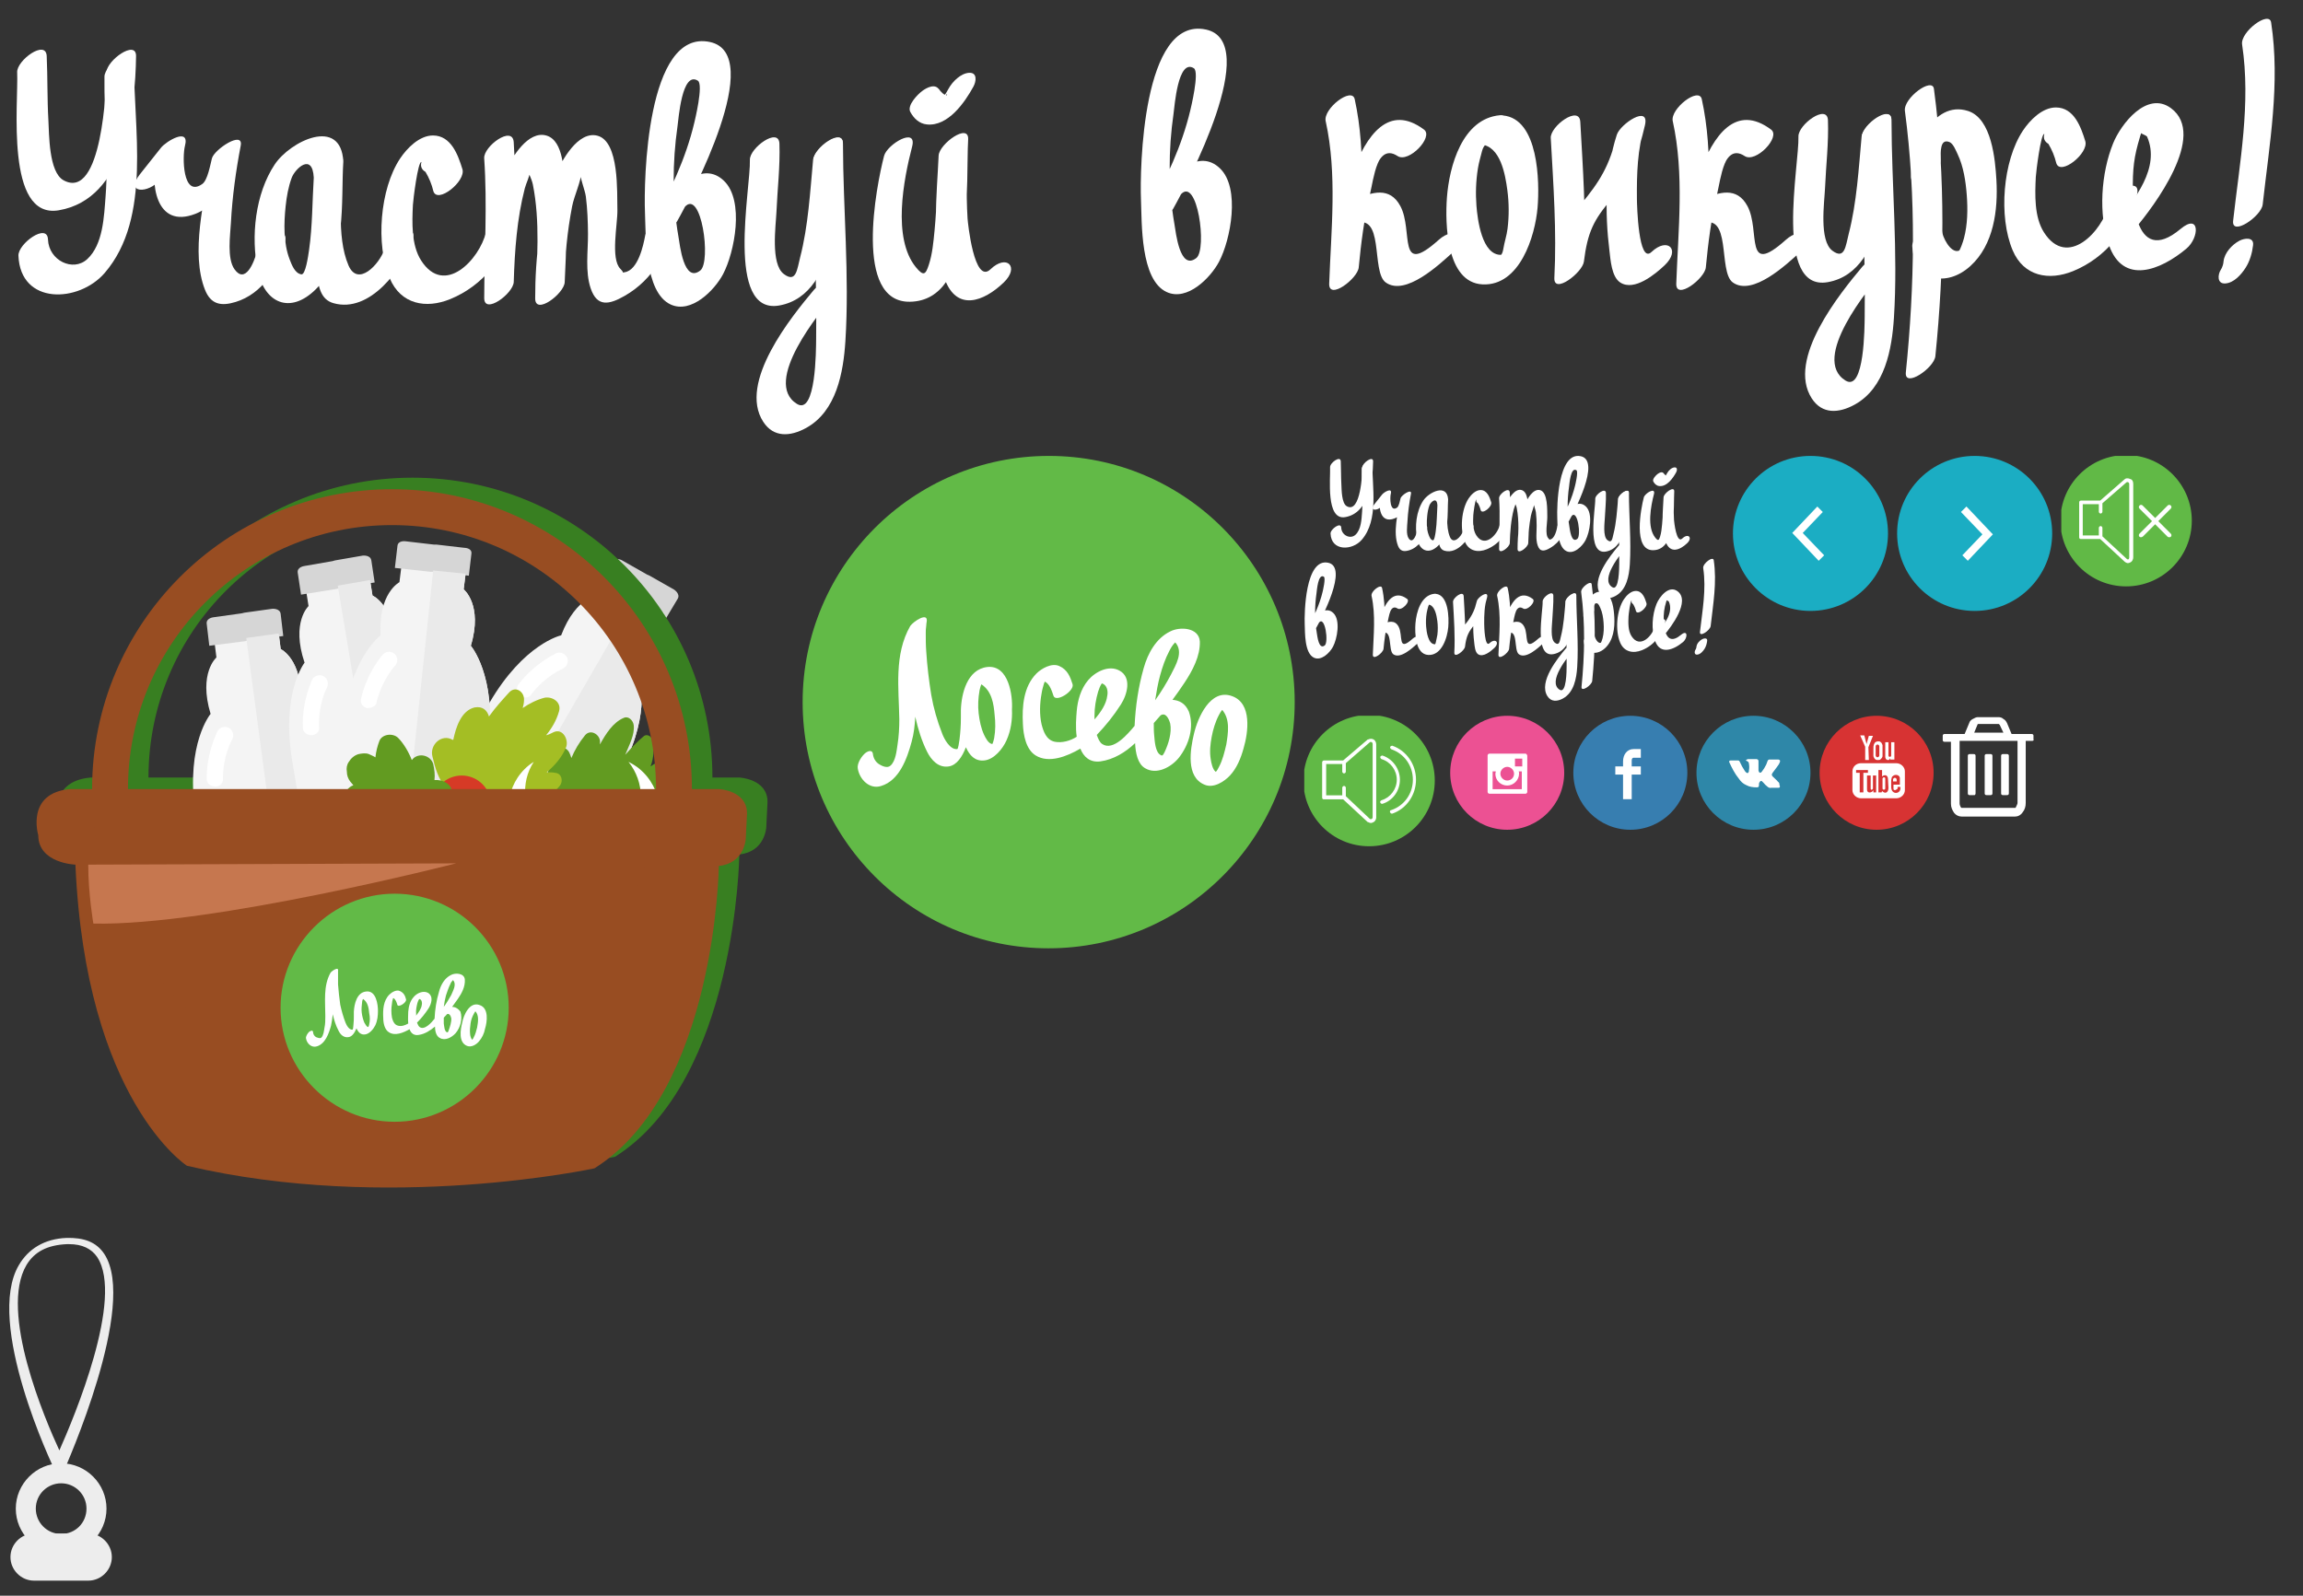 <svg xmlns="http://www.w3.org/2000/svg" height="350" viewBox="0 0 505 350" width="505"><rect x="0" y="0" width="505" height="350" fill="#333333" stroke="none"/><svg height="96" viewBox="-159 -31 501 96" width="500.083" x="2" y="2"><g fill="#FFF"><path d="M-157.232-17.216c.302 6.7-2.68 32.332 9.136 30.335 14.575-2.463 16.85-22.428 16.98-33.89.04-3.698-6.458.933-6.487 3.553-.035 3.048-.945 28.404-9.45 23.734-3.257-1.79-3.146-10.175-3.32-13.156-.27-4.705-.16-9.423-.37-14.13-.17-3.755-6.606.94-6.49 3.554"/><path d="M-156.954 23.077c.42 10.92 13.266 10.4 18.945 3.814 10.49-12.18 6.244-32.14 6.44-46.71.05-3.695-6.453.933-6.488 3.553-.117 8.748.92 17.525.25 26.263-.348 4.508-.543 10.623-4.024 13.844-3.115 2.882-8.455.326-8.634-4.317-.144-3.75-6.59.938-6.488 3.554M-10.625 12.433C-6.93 8.173-4.71 24.44-7.16 26.346c-3.636 2.83-4.485-5.62-4.814-7.504-1.373-7.862-1.33-16.295-.195-24.177.236-1.638.973-12.227 4.47-10.024 1.293.815-.718 8.972-.78 9.235-1.846 7.792-5.303 15.154-9.224 22.093-2.63 4.654 3.97 2.187 5.444-.426 3.053-5.4 19.67-36.748 7.21-39.407-14.027-2.99-14.53 30.95-14.27 37.31.21 5.128-.17 17.71 5.66 20.38 4.52 2.068 9.623-3.133 11.493-6.664 2.543-4.8 4.746-16.18.197-20.527-4.603-4.396-9.99 1.067-13.004 4.544-3.63 4.19 1.85 4.144 4.35 1.256M98.335 9.697c3.697-4.26 5.914 12.01 3.468 13.914-3.636 2.832-4.488-5.62-4.816-7.503-1.373-7.862-1.328-16.295-.192-24.18.235-1.637.97-12.227 4.47-10.024 1.292.815-.72 8.972-.78 9.235C98.637-1.07 95.18 6.29 91.26 13.23c-2.63 4.654 3.97 2.188 5.444-.425 3.053-5.4 19.666-36.748 7.21-39.407-14.028-2.992-14.53 30.948-14.27 37.31.21 5.125-.172 17.71 5.66 20.377 4.517 2.073 9.622-3.13 11.49-6.662 2.544-4.798 4.745-16.18.196-20.527C102.388-.5 97 4.962 93.987 8.44c-3.63 4.193 1.848 4.146 4.348 1.257M308.08 17.08c3.98-4.71 15.91-20.444 7.845-26.398-5.284-3.904-11.004 3.482-12.713 7.716-2.66 6.564-3.283 15.583-.928 22.333 3.083 8.85 11.292 5.61 17.006.83 2.923-2.45 3.008-7.918-1.258-4.35-10.41 8.708-11.083-7.66-10.234-14.447.238-1.91.69-3.7 1.24-5.538.12-.405.405-1.603.84-1.8-1.714.78.58 1.043.8 1.544 2.94 6.697-2.677 13.804-6.945 18.852-3.577 4.23 1.875 4.185 4.346 1.26M259.087 21.036c.44 7.603 7.472 9.12 12.742 4.354 5.168-4.67 6.12-12.36 5.74-18.942-.257-4.393-1.005-13.477-6.238-15.157C263.537-11.21 258.894.02 258.82 5.69c-.05 3.696 6.45-.933 6.485-3.553.026-1.842-.16-4.856 1.958-4.008.84.334 1.45 1.957 1.795 2.68 1.29 2.712 1.774 5.983 1.998 8.94.238 3.125.195 6.48-.617 9.526-.223.837-.855 2.637-1.085 2.72-1.873.684-3.702-3.13-3.782-4.51-.22-3.767-6.635.942-6.486 3.553"/><path d="M257.468-8.723c2.51 18.837 2.13 38.558.206 57.452-.36 3.555 6.224-.955 6.485-3.554 1.97-19.346 2.257-39.445-.314-58.733-.354-2.683-6.75 2.03-6.378 4.834M-59.422 4.08c-.964-3.147-2.49-7.384-6.446-7.403-3.008-.01-5.744 2.804-7.258 5.088-4.42 6.658-5.4 18.89-2.25 26.32 2.432 5.728 7.975 6.714 13.26 4.558 7.182-2.925 12.25-9.267 14.036-16.728 1.074-4.502-5.55-.522-6.17 2.06-1.41 5.903-9.115 14.19-14.252 6.154-2.16-3.383-1.984-8.335-1.795-12.183.05-1.048 1.106-9.678 1.875-9.433-.268.94.026 1.66.89 2.167.795 1.326 1.372 2.736 1.73 4.236.883 2.87 7.198-2.173 6.38-4.837M297.095-2.076c-.965-3.146-2.487-7.383-6.44-7.402-3.01-.01-5.746 2.803-7.26 5.087-4.423 6.657-5.402 18.89-2.248 26.32 2.43 5.727 7.972 6.712 13.26 4.557 7.182-2.926 12.25-9.263 14.036-16.728 1.073-4.503-5.552-.523-6.17 2.057-1.414 5.905-9.115 14.19-14.253 6.157-2.16-3.382-1.987-8.335-1.795-12.184.054-1.048 1.106-9.678 1.875-9.433-.267.94.03 1.66.89 2.167.796 1.325 1.373 2.735 1.734 4.235.876 2.872 7.19-2.172 6.37-4.836"/><path d="M-54.635 1.694c.702 10.198.035 20.5.005 30.71-.01 3.746 6.408-.987 6.488-3.552.208-6.876.7-13.873 2.43-20.56.316-1.213 1.112-2.67 1.182-3.915l.665-1.628c-.502.188-1 .377-1.5.562.23 1.292 1.143 2.76 1.423 4.152 1.616 8.05.933 16.87.51 25.025 2.16-1.182 4.325-2.367 6.486-3.554 0-5.557.574-11.23 1.63-16.685.448-2.335 1.997-5.508 2.112-7.874 1.256-1.78.922-2.167-1.007-1.157.226.376.45.756.675 1.137-.203 1.413 1.047 4.248 1.237 5.763.34 2.715.45 5.476.467 8.21.023 3.815-.658 8.263.598 11.963 1.413 4.156 4.08 3.568 7.474 1.624 6.28-3.596 9.7-9.82 10.968-16.753.62-3.383-6.023 1.01-6.488 3.554-.382 2.107-1.56 7.57-4.488 8.012-1.493.227.52.705-.943-.737-2.225-2.175-.587-9.93-.662-12.932-.102-3.82.462-15.084-4.408-16.334-4.237-1.09-7.813 5.448-9.072 8.405-3.55 8.338-4.582 18.42-4.582 27.36 0 3.787 6.358-1.048 6.486-3.554.36-6.982.56-14.036.01-21.015-.243-3.098-.14-10.084-4.023-11.223-4.02-1.175-7.56 4.766-8.875 7.62-3.92 8.522-4.517 18.892-4.797 28.087 2.164-1.18 4.325-2.367 6.488-3.553.027-10.21.695-20.514-.005-30.71-.255-3.778-6.666.944-6.485 3.554M38.984-8.475c.78 1.422 1.953 2.56 3.64 2.728 4.647.462 8.303-4.827 10.216-8.316.617-1.124.9-3.13-.943-3.03-1.84.1-3.67 1.946-4.5 3.455-.356.65-.7 1.26-1.158 1.843.395-.504-.402.177.087-.063.64-.318-.96.276.283-.196.345-.132.307-.294.147-.083.55-.71.222.292.03-.055-.07-.128.34.08-.006-.03-.138-.043-.287-.077-.416-.15-.278-.162.414.303-.024-.013-.085-.063-.18-.126-.256-.2-.18-.173-.358-.337-.52-.526-.257-.307-.634-.99-.202-.197-.838-1.532-2.743-.57-3.817.243-.93.7-3.36 3.132-2.56 4.59M56.588 26.08C52.982 29.535 51.6 15.73 51.55 14.916c-.358-5.786-.11-11.612.133-17.397.155-3.69-6.326.992-6.486 3.553-.35 5.495-.366 11.015-.897 16.5-.243 2.5-.473 5.145-1.266 7.544-.684 2.068-1.114 2.624-2.845.497-5.194-6.384-2.707-19.2-.816-26.494 1.16-4.47-5.503-.504-6.166 2.054-1.718 6.63-6.75 32.25 5.692 32.04 14.432-.238 12.23-26.958 12.783-35.692-2.16 1.184-4.325 2.368-6.486 3.553-.358 8.458-1.67 18.993 1.354 27.19 2.616 7.097 8.5 4.983 12.943.723 3.562-3.422.662-6.334-2.905-2.91M-104.596 22.3c-.633 2.4-2.548 7.043-4.883 3.79-1.71-2.378-.937-7.528-.795-10.236.297-5.673 1.084-11.36 2.15-16.938.652-3.433-5.818.81-6.328 2.803-.36 1.414-.94 4.784-2.11 5.618-4.38 3.125-4.402-6.125-3.81-8.375 1.11-4.2-4.154-.987-5.257.4-1.542 1.94-3.085 3.886-4.627 5.828-3.446 4.336 1.942 4.287 4.35 1.256 1.54-1.942 3.084-3.884 4.625-5.826l-5.257.4c-1.58 5.984-.338 16.316 8.485 12.867 5.463-2.137 8.417-8.937 9.767-14.222-2.108.934-4.215 1.87-6.323 2.805-1.56 8.16-4.526 20.098-1.374 28.085 1.288 3.27 3.542 3.687 6.742 2.708 5.87-1.795 9.336-7.404 10.81-13.02 1.174-4.465-5.494-.5-6.164 2.056"/><path d="M-85.582 2.386c-.537-9.908-11.663-4.46-15.072.66-4.298 6.455-5.27 15.87-3.718 23.34 1.48 7.125 7.098 9.652 12.702 4.128 6.953-6.86 5.527-19.285 6.088-28.128-2.164 1.185-4.325 2.37-6.49 3.553-.28 7.033-.517 14.294.637 21.267.45 2.716.85 5.497 3.654 6.31 8.072 2.337 15.276-7.646 17.387-13.843 1.47-4.313-5.33-.406-6.168 2.057-1.12 3.292-5.816 8.29-7.88 3.503-2.756-6.4-1.41-16.11-1.142-22.847.147-3.7-6.326 1-6.49 3.553-.333 5.268-.28 10.61-1.025 15.844-.227 1.592-.804 5.534-1.69 5.412-1.446-.203-2.132-2.127-2.573-3.26-1.397-3.608-1.288-7.95-.89-11.73.222-2.11.593-4.23 1.33-6.23.754-2.03 4.55-5.595 4.85-.038.203 3.762 6.632-.942 6.488-3.552M3.734 2.036c.21 6.13-5.47 34.13 6.46 32C23.82 31.604 23.206 8.15 24.103-1.52c.333-3.573-6.247.95-6.487 3.553-.657 7.092-1.055 14.47-2.837 21.396-.68 2.638-.847 5.747-3.588 3.695-2.965-2.222-1.75-10.635-1.62-13.713.215-4.97.82-9.955.65-14.934-.128-3.746-6.58.942-6.488 3.558"/><path d="M17.69 2.036c.028 13.135.768 26.287.597 39.42-.03 2.243-.016 16.83-4.234 14.194-7.69-4.813 5.166-20.29 8.062-23.753 3.56-4.25-1.88-4.2-4.346-1.256C12.962 36.38 1.06 50.94 6.663 59.588c2.28 3.526 5.955 3.265 9.41 1.368 6.695-3.676 8.205-12.24 8.643-19.127.906-14.33-.507-28.982-.537-43.35-.01-3.714-6.494.937-6.49 3.558M234.08-3.093c.21 6.13-5.47 34.13 6.457 32C254.17 26.475 253.552 3.02 254.45-6.65c.33-3.572-6.25.952-6.49 3.554-.653 7.093-1.055 14.47-2.836 21.396-.68 2.64-.847 5.748-3.588 3.696-2.965-2.222-1.75-10.635-1.618-13.713.213-4.97.82-9.955.646-14.934-.125-3.746-6.576.942-6.483 3.557"/><path d="M248.038-3.093c.027 13.135.765 26.287.596 39.42-.03 2.243-.016 16.83-4.233 14.194-7.692-4.812 5.167-20.29 8.06-23.752 3.563-4.25-1.88-4.2-4.346-1.256-4.806 5.738-16.704 20.297-11.104 28.946 2.28 3.526 5.954 3.265 9.408 1.368 6.694-3.676 8.203-12.24 8.642-19.127.905-14.33-.508-28.983-.534-43.35-.012-3.715-6.493.936-6.488 3.557M179.67-2.76c.57 10.22 1.32 20.476.79 30.714-.198 3.775 6.188-1.16 6.488-3.553.804-6.477 2.155-9.232 6.136-13.82 4.036-4.645 5.903-10.22 7.274-16.145 1.073-4.64-5.4-.28-6.166 2.056-2.602 7.93-2.655 17.305-1.632 25.517.246 1.975.45 5.755 2.404 6.996 3.096 1.964 7.693-1.878 9.726-3.806 3.583-3.398.674-6.305-2.906-2.907-2.87 2.725-3.176-10.364-3.187-11.675-.048-5.336.085-11.067 1.763-16.18-2.057.684-4.11 1.372-6.165 2.056-1.58 6.82-3.764 10.343-7.998 15.42-3.854 4.623-5.006 10.183-5.738 16.043 2.163-1.186 4.324-2.37 6.488-3.553.528-10.24-.222-20.494-.788-30.714-.21-3.764-6.632.945-6.49 3.555M168.51-7.773c-8.305.744-11.144 11.264-11.65 18.076-.415 5.61-.207 18.688 7.805 19.095 8.206.42 11.58-10.605 12.11-16.913.466-5.52.255-19.51-7.623-20.206-2.783-.248-7.466 6.144-4.832 6.378 4.327.38 5.364 6.644 5.815 10.047.37 2.782.39 5.662.043 8.45-.182 1.495-.676 2.903-.914 4.372-.25 1.576-.767 1.4-.4 1.38-4.354.218-5.287-7.894-5.517-10.764-.214-2.718-.114-5.5.315-8.193.21-1.316.577-2.54.903-3.824.387-1.506 1.196-1.488.395-1.413 2.565-.228 7.152-6.81 3.55-6.486"/><path d="M130.226-6.46c2.56 11.628 1.188 23.904.77 35.69-.134 3.768 6.256-1.095 6.488-3.552.513-5.412 1.207-10.855 2.48-16.153.8-3.318 1.64-11.61 6.04-8.332 1.94-1.937 3.877-3.876 5.816-5.813-11.652-7.69-17.366 11.94-18.656 19.892-.318 1.973 2.08 1.368 3.03.944 7.147-3.18 3.888 10.37 7.22 12.758 4.343 3.112 11.865-4.044 14.54-6.438 3.694-3.307.745-6.18-2.907-2.912-9.248 8.28-5.505-2.01-8.42-7.435-2.318-4.32-6.23-3.1-10.007-1.42 1.013.314 2.02.63 3.03.946.533-3.3 1.386-13.807 6.354-10.526 2.452 1.616 7.998-4.187 5.815-5.813-15.246-11.36-20.135 26.534-20.826 33.85 2.163-1.183 4.324-2.368 6.488-3.552.43-12.228 1.773-24.903-.88-36.972-.62-2.8-6.983 2.084-6.376 4.837M206.473-6.46c2.562 11.628 1.19 23.904.77 35.69-.132 3.768 6.258-1.095 6.49-3.552.513-5.412 1.207-10.855 2.48-16.153.8-3.318 1.64-11.61 6.04-8.332 1.94-1.937 3.877-3.876 5.816-5.813-11.653-7.69-17.367 11.94-18.657 19.892-.32 1.973 2.078 1.368 3.03.944 7.147-3.18 3.888 10.37 7.22 12.758 4.343 3.112 11.865-4.044 14.54-6.438 3.694-3.307.745-6.18-2.907-2.912-9.248 8.28-5.505-2.01-8.42-7.435-2.32-4.32-6.23-3.1-10.007-1.42 1.01.314 2.02.63 3.028.946.534-3.3 1.387-13.807 6.355-10.526 2.45 1.616 7.998-4.187 5.815-5.813-15.245-11.36-20.134 26.534-20.826 33.85 2.164-1.183 4.325-2.368 6.49-3.552.43-12.228 1.772-24.903-.883-36.972-.617-2.8-6.98 2.084-6.377 4.837M332.316 25.743c.938-1.464 1.445-3.275 1.64-4.975.217-1.875-1.984-1.512-3.026-.95-1.6.862-3.242 2.623-3.46 4.503-.053.464-.044.466-.165.897-.026.088-.374.953-.17.51.15-.326-.174.305-.263.44-.71 1.106-.833 3.13.946 3.027 1.933-.102 3.542-1.967 4.498-3.45M331.544-23.314c1.958 12.915-.537 25.872-1.97 38.722-.395 3.533 6.198-.96 6.49-3.553 1.484-13.343 3.89-26.603 1.858-40.003-.408-2.712-6.8 2.04-6.378 4.834"/></g></svg><svg height="168.25" viewBox="199 194 172 169" width="172" x="2" y="100"><path fill="#387F21" d="M216.608 264.854H359.45s6.21.282 6.21 5.364l-.28 5.646s-.283 5.363-5.93 5.928c0 0-.564 49.685-27.383 66.622 0 0-45.45 9.88-89.77-.564 0 0-22.3-14.397-24.56-66.34 0 0-8.187-.282-8.187-6.493 0 0-2.822-9.317 7.058-10.163"/><path fill="#F4F4F4" d="M277.58 310.58s-3.717-27.442-5.718-42.45c-2-15.007-9.004-19.867-9.004-19.867.43-9.433-4.43-11.72-4.43-11.72l-.43-3.43-14.15 1.858.43 3.432s-4.003 3.43-1.288 12.435c0 0-5.43 6.432-3.43 21.582 2 15.15 5.717 42.45 5.717 42.45s.572 9.146 7.29 8.288c1.858-.285 3.43-.43 4.573-.57 3.43-.43 5.003-.716 5.003-.716l1-.143 5.003-.716c1.286-.143 2.858-.43 4.574-.57 6.574-.716 4.86-9.864 4.86-9.864"/><path fill="#D6D6D6" d="M256.568 227.682l-6.146.857-.572.142-6.146.857s-1.715.142-1.572 1.428c.143 1.144.572 4.86.572 4.86l7.86-1 .573-.143 7.86-1s-.428-3.573-.57-4.86c-.144-1.286-1.86-1.143-1.86-1.143"/><path fill="#EAEAEA" d="M277.58 310.58s-3.717-27.442-5.718-42.45c-2-15.007-9.004-19.867-9.004-19.867.43-9.433-4.43-11.72-4.43-11.72l-.43-3.43-7.146 1 11.72 87.758H263l5.002-.713c1.286-.144 2.858-.43 4.574-.572 6.718-.857 5.003-10.005 5.003-10.005"/><path fill="#FFF" d="M244.276 266.844h-.286c-1 0-1.858-.715-1.858-1.715 0-6.147 2.43-10.435 2.43-10.578.43-.714 1.572-1.144 2.572-.57.715.427 1.144 1.57.572 2.57 0 0-2 3.43-2 8.577.143.856-.572 1.57-1.43 1.714"/><path fill="#F4F4F4" d="M311.184 301.97s13.79-24.014 21.356-37.128c7.565-13.114 4.98-21.236 4.98-21.236 6.092-7.215 3.636-11.99 3.636-11.99l1.75-2.98-12.346-7.157-1.752 2.98s-5.264.277-8.603 9.07c0 0-8.228 1.784-15.88 15.012-7.653 13.228-21.356 37.13-21.356 37.13s-5.126 7.597.72 11.014c1.647.907 2.98 1.753 3.974 2.337 2.98 1.752 4.4 2.483 4.4 2.483l.88.497 4.4 2.484c1.107.672 2.527 1.404 3.974 2.336 5.647 3.444 9.866-4.852 9.866-4.852"/><path fill="#D6D6D6" d="M345.086 223.458l-5.394-3.068-.54-.235-5.395-3.068s-1.446-.933-2.117.174c-.584.994-2.51 4.2-2.51 4.2l6.84 4.002.54.236 6.84 4s1.84-3.093 2.51-4.2c.672-1.107-.774-2.04-.774-2.04"/><path fill="#EAEAEA" d="M311.184 301.97s13.79-24.014 21.356-37.128c7.565-13.114 4.98-21.236 4.98-21.236 6.092-7.215 3.636-11.99 3.636-11.99l1.75-2.98-6.272-3.565-44.23 76.7.342.26 4.4 2.485c1.106.67 2.526 1.403 3.974 2.336 5.845 3.417 10.064-4.88 10.064-4.88"/><path fill="#FFF" d="M311.462 247l-.227-.174c-.793-.61-1.036-1.7-.427-2.493 3.748-4.87 8.288-6.787 8.376-6.9.775-.305 1.943.053 2.388 1.116.305.775-.053 1.942-1.116 2.387 0 0-3.678 1.5-6.815 5.576-.41.766-1.41.897-2.178.487"/><path fill="#F4F4F4" d="M300.23 298.125s-4.618-27.305-7.11-42.238c-2.495-14.933-9.656-19.56-9.656-19.56.118-9.44-4.814-11.567-4.814-11.567l-.542-3.415-14.08 2.324.54 3.413s-3.886 3.56-.875 12.47c0 0-5.216 6.607-2.717 21.684s7.113 42.238 7.113 42.238.872 9.124 7.558 8.046c1.848-.347 3.414-.54 4.552-.722 3.415-.54 4.976-.88 4.976-.88l.995-.175 4.978-.88c1.28-.184 2.843-.522 4.553-.722 6.547-.93 4.53-10.015 4.53-10.015"/><path fill="#D6D6D6" d="M276.5 215.964l-6.113 1.06-.567.162-6.114 1.06s-1.71.2-1.524 1.48c.18 1.138.73 4.838.73 4.838l7.825-1.26.567-.16 7.824-1.26s-.546-3.558-.73-4.838-1.897-1.082-1.897-1.082"/><path fill="#EAEAEA" d="M300.23 298.125s-4.618-27.305-7.11-42.238c-2.495-14.933-9.656-19.56-9.656-19.56.118-9.44-4.814-11.567-4.814-11.567l-.542-3.415-7.11 1.235 14.606 87.325.428-.015 4.977-.88c1.28-.185 2.842-.52 4.552-.72 6.685-1.08 4.668-10.165 4.668-10.165"/><path fill="#FFF" d="M265.506 255.51l-.286.01c-1 .032-1.88-.654-1.914-1.654-.203-6.143 2.084-10.508 2.08-10.65.405-.73 1.534-1.196 2.553-.657.728.404 1.194 1.533.655 2.55 0 0-1.887 3.496-1.717 8.638.17.854-.52 1.59-1.372 1.762"/><path fill="#F4F4F4" d="M299.732 299.86s2.858-27.585 4.573-42.593c1.572-15.007-4-21.44-4-21.44 2.714-9.003-1.574-12.434-1.574-12.434l.43-3.43-14.15-1.572-.428 3.43s-4.717 2.43-4.145 11.72c0 0-6.86 5.003-8.433 20.154s-4.574 42.736-4.574 42.736-1.572 9.004 5.146 9.72c1.858.142 3.43.428 4.574.428 3.43.43 5.002.57 5.002.57l1 .145 5.002.57c1.286.144 2.858.287 4.574.43 6.576.857 7.004-8.433 7.004-8.433"/><path fill="#D6D6D6" d="M298.875 214.246l-6.146-.714h-.572l-6.146-.715s-1.716-.286-1.86 1c-.142 1.144-.57 4.86-.57 4.86l7.86.857h.57l7.862.857s.43-3.572.57-4.858c.146-1.286-1.57-1.286-1.57-1.286"/><path fill="#EAEAEA" d="M299.732 299.86s2.858-27.585 4.573-42.593c1.572-15.007-4-21.44-4-21.44 2.714-9.003-1.574-12.434-1.574-12.434l.43-3.43-7.145-.714-9.29 88.043h.428l5.002.57c1.287.144 2.858.287 4.574.43 6.574.857 7.002-8.433 7.002-8.433"/><path fill="#FFF" d="M277.722 249.55h-.286c-1-.286-1.572-1.144-1.286-2.144 1.43-6.003 4.716-9.576 4.86-9.72.714-.714 1.857-.714 2.572 0s.715 1.86 0 2.574c0 0-2.716 2.858-4.002 7.86 0 .858-1 1.43-1.858 1.43"/><path fill="#629B21" d="M342.468 267.987c.43-1.144.857-2.287 1.144-3.573.286-1.715-1.715-3.573-3.287-2.287-.144.144-.286.144-.43.286.715-1.858.858-4.002.286-6.003-.142-.714-1.142-1.144-1.714-.714-1.572 1.286-2.858 2.715-4.145 4.145.858-2.144 2.145-4.43 1.858-6.574-.143-1-1.144-2-2.144-1.572-2.43 1-4.002 3.573-5.288 5.86v-.286c.285-1.715-2-3.287-3.287-1.715-1.288 1.573-2.288 3.288-3.004 5.003-.143-.43-.285-.858-.43-1.144-.57-1.286-2.57-1.858-3.286-.286-1 2.43-1.715 5.145-2 7.86-.144-.142-.144-.285-.286-.428-.716-1-2.002-1.144-2.86-.286-2.286 2.144-1.285 6.432-.285 9.005.857 2.144 2.144 4.43 3.858 6.146-.286.285-.714.57-1 .857-1.716 1.43-.572 4.573 1.57 4.86 2.146.428 4.432.142 6.72-.43.143.143.43.286.57.286 1.716.857 4.003 0 4.43-2.145v-.142c1.717-.715 3.29-1.715 4.86-2.43 4.574-2.43 10.72-6.86 10.863-12.72.147-1.285-1.57-2.286-2.712-1.57"/><path fill="#A4BE24" d="M321.314 258.125c.57-1.572-.715-4.145-2.716-3.288-.57.286-1.144.572-1.715.715 1.286-1.572 2.287-3.288 2.858-5.29.573-2-1.428-3.287-3.144-3-1.715.43-3.43 1.287-4.86 2.287.144-.573.287-1.145.287-1.716.143-1.858-1.858-3.288-3.288-1.715-1.43 1.57-3 3.286-4.43 5.288-.43-1.43-1.43-2.287-3.146-2-3.002.714-4.146 4.43-4.717 7.146h-.144c-2.43-1.43-5.147 1.143-4.432 3.716.57 2.43 1.286 5.002 3.002 6.86h-.144c-3 0-4.145 3.288-3 5.575 4 8.004 19.723 7.003 25.44 1.43 1.286-1.288.43-3.146-1.144-3.574-.286 0-.43-.142-.715-.142 1.715-1.144 3.43-2.287 4.573-3.716.857-1 .43-2.715-.857-2.858-.715-.143-1.286-.143-2-.143 1.862-1.573 3.434-3.43 4.29-5.575"/><path fill="#D63A26" d="M298.303 264.414c3.553 0 6.433 2.88 6.433 6.432 0 3.552-2.88 6.432-6.433 6.432-3.552 0-6.43-2.88-6.43-6.432 0-3.552 2.878-6.432 6.43-6.432"/><path fill="#629B21" d="M296.16 267.845c-.287-1.715-2.146-2.573-3.86-2.43.144-1.144 0-2.287-.286-3.573-.57-1.858-3.145-2.573-4.573-1 0 0 0 .143-.142.143-.715-1.858-1.858-3.716-3-4.86-1.145-1.143-3.575-.857-4.146.715-.43 1.144-.715 2.287-.858 3.573-.43-.286-.857-.43-1.43-.714-.714-.287-1.57-.144-2.286 0-1 .285-1.715 1-2.144 1.714-.43.572-.572 1.43-.43 2.144 0 .857.287 1.572.716 2.144.286.286.43.572.715.858-2.43.857-3.145 4.86-.43 5.86.858.43 1.716.715 2.573.858-1.143 1-1 2.572 0 3.716 1.144 1.43 3.288 1.715 5.003 2.144 1.716.43 3.002.715 4.575.286-.857 2-1.572 4.288-.144 6.146 1.146 1.43 2.717 1.858 4.29 1 2.57-1.285 3.572-6.287 4.572-8.718 1.43-3.147 2.002-6.434 1.287-10.007"/><path fill="#FFF" d="M335.036 276.992c-3.717 4.574-10.148 5.86-15.15 3.288.57.715 1.143 1.286 1.857 1.858 5.29 4.287 13.15 3.43 17.438-1.858 4.29-5.29 3.432-13.15-1.857-17.438-.714-.57-1.43-1-2.286-1.43 3.572 4.43 3.715 10.863 0 15.58"/><path fill="#FFF" d="M315.74 276.277c-4.002-4.002-4.573-10.29-1.572-14.865-.714.43-1.43 1-2 1.572-4.718 4.717-4.718 12.292 0 16.866 4.716 4.717 12.29 4.717 16.864 0 .572-.57 1.144-1.287 1.572-2-4.573 3-10.718 2.43-14.864-1.573"/><path fill="#387F21" d="M287.465 198.796c-36.482 0-66.058 29.575-66.058 66.058s29.575 66.058 66.058 66.058 66.058-29.575 66.058-66.058-29.576-66.058-66.058-66.058m0 124.21c-32.117 0-58.153-26.035-58.153-58.152s26.036-58.153 58.153-58.153 58.153 26.037 58.153 58.154-26.036 58.153-58.153 58.153"/><path fill="#984D22" d="M212.092 267.394h142.842s6.21.283 6.21 5.364l-.28 5.646s-.283 5.364-5.93 5.93c0 0-.564 49.684-27.383 66.62 0 0-45.448 9.88-89.77-.563 0 0-22.3-14.396-24.56-66.34 0 0-8.186-.28-8.186-6.492 0 0-2.823-9.317 7.058-10.164"/><path fill="#984D22" d="M282.948 201.337c-36.483 0-66.058 29.575-66.058 66.057 0 36.483 29.575 66.057 66.058 66.057 36.482 0 66.058-29.573 66.058-66.056 0-36.482-29.575-66.057-66.058-66.057m0 124.21c-32.117 0-58.153-26.035-58.153-58.153 0-32.117 26.036-58.153 58.153-58.153s58.153 26.037 58.153 58.154c.002 32.117-26.035 58.153-58.152 58.153"/><path fill="#C6774F" d="M216.044 284.05l81.02-.282s-53.92 13.832-79.89 13.268c0 0-1.13-6.493-1.13-12.986"/><path fill="#62BA47" d="M308.655 315.575c0 13.818-11.307 25.125-25.125 25.125s-25.125-11.307-25.125-25.125 11.306-25.124 25.125-25.124 25.125 11.21 25.125 25.125"/><path fill="#FFF" d="M277.25 312c-2.03.193-2.61 2.706-2.707 4.445v.772c0 .773 0 1.45-.097 2.224 0 .29-.097.967-.193.967-.773.097-1.353-1.063-1.546-1.546-.483-1.256-.87-2.608-1.16-3.962-.192-1.45-.386-2.995-.482-4.444v-2.996c.193-1.063-1.353 0-1.643.387-1.643 2.9-1.16 6.378-1.16 9.566 0 .87 0 1.74-.193 2.61-.098.58-.194 1.643-.677 2.126-.29.29-.87 0-1.16-.097-.386-.194-.676-.678-.676-1.16-.097-.483-.58-.193-.87 0-.386.386-.773 1.063-.676 1.45.194 1.16 1.257 2.125 2.417 1.738 1.836-.58 2.61-2.803 3.092-4.542.192-.87.29-1.643.385-2.513.29 1.257.677 2.513 1.256 3.576.388.868 1.16 1.642 2.224 1.448.773-.097 1.353-.966 1.74-1.933.386.87.965 1.45 1.835 1.353 1.062-.097 1.932-1.256 2.318-2.028.483-1.064.58-2.126.58-3.19 0-1.35-.386-4.54-2.61-4.25m.677 7.247c0 .194-.096.387-.193.58-.387 0-.677-.676-.87-.966-.29-.676-.483-1.45-.58-2.222-.097-.773 0-1.546.097-2.416 0-.193.096-.387.192-.58 1.063.677 1.256 2.03 1.353 3.093.194.967.194 1.74 0 2.512M302.277 314.996c-2.223-.87-3.575 2.223-3.865 3.865-.387 1.547-.87 4.35 1.063 5.122.967.387 2.03-.29 2.61-.966.676-.773 1.158-1.74 1.353-2.803.482-1.545.87-4.54-1.16-5.217m-1.354 7.15c-.096.193-.192.387-.29.483-.29-.194-.482-.968-.482-1.258-.097-.772 0-1.545.097-2.318s.386-1.546.77-2.223c.098-.192.195-.29.29-.482.87.967.58 2.416.388 3.575-.194.774-.387 1.547-.774 2.223M296.19 315.383c.386-.58.868-1.16 1.255-1.74.87-1.256 1.643-2.705 1.547-4.252-.098-1.448-2.03-1.545-2.996-1.062-1.45.677-2.32 2.223-2.706 3.77-.58 1.932-.87 3.864-.966 5.895-.677.87-2.223 2.608-3.285 1.836-.29-.195-.39-.58-.58-.968.966-.967 1.738-1.934 2.51-3.093.678-1.064 1.16-2.706-.096-3.48-1.063-.58-2.513.097-3.188.967-.773.87-1.063 2.03-1.16 3.188 0 .58-.096 1.643 0 2.61-.676.386-1.45.676-2.222.482-.87-.193-1.16-1.063-1.353-1.74-.192-1.063-.192-2.125 0-3.188 0-.29.098-.677.195-.967 0-.098 0-.098.096-.193.484.193.774 1.063.87 1.45.194.772 2.126-.484 1.934-1.16-.193-.773-.483-1.45-1.353-1.837-.772-.387-1.835.29-2.318.773-1.353 1.353-1.45 3.382-1.353 5.12 0 1.16.29 2.61 1.255 3.19 1.353.87 3.19.097 4.542-.677.29.87.967 1.45 2.03 1.256 1.352-.194 2.512-.967 3.574-1.836 0 1.063.29 2.125 1.064 2.512 1.16.677 2.61-.097 3.48-1.063 1.062-1.258 1.546-3.094 1.062-4.736-.58-.772-1.257-1.06-1.837-1.06m-7.634-.87c.096-.29.193-.58.386-.87.58.096.677.87.58 1.256-.096.87-.676 1.643-1.256 2.416v-.387c-.097-.775.095-1.644.29-2.417m7.247-4.156c.097-.29.29-.58.58-.87.87.967 0 2.32-.387 3.286-.483.87-1.063 1.836-1.643 2.61.097-.87.29-1.74.482-2.514.29-.87.58-1.74.968-2.513m-.387 10.244c0 .098-.097.29-.193.387h-.193c-.58-.29-.58-1.45-.677-1.933v-1.256c.193-.29.483-.483.677-.773.483-.29.87.29.967.87.096.773-.29 1.933-.58 2.706"/></svg><svg height="108" viewBox="-251 343 108 108" width="108" x="176" y="100"><g id="XMLID_1_"><path id="XMLID_9_" d="M-143.1 397c0 29.8-24.2 54-54 54s-53.9-24.2-53.9-54 24.2-54 54-54 53.9 24.2 53.9 54z" fill="#62BA47"/><g id="XMLID_2_" fill="#FFF"><path id="XMLID_23_" d="M-210.5 389.3c-4.4.5-5.7 5.8-5.8 9.5v1.6c0 1.7-.1 3.1-.3 4.8-.1.7-.3 2.1-.5 2.1-1.6.2-2.9-2.3-3.3-3.4-1.1-2.8-1.9-5.6-2.4-8.5-.5-3.1-.9-6.4-1.1-9.6-.1-1.3-.1-2.6-.1-3.9 0-.5 0-1 .1-1.6 0-.4.1-.9.1-.9.4-2.3-2.9-.1-3.6.9-3.6 6.3-2.5 13.7-2.4 20.5 0 1.8-.1 3.7-.4 5.6-.2 1.3-.4 3.5-1.5 4.5-.7.7-1.9.1-2.4-.2-.9-.5-1.4-1.4-1.5-2.4-.2-1-1.3-.5-1.9.1-.8.8-1.6 2.2-1.4 3.2.4 2.4 2.6 4.6 5.1 3.8 4-1.2 5.7-6 6.7-9.7.5-1.8.7-3.6.8-5.5.6 2.7 1.4 5.3 2.6 7.7.9 1.8 2.5 3.6 4.8 3.2 1.7-.3 2.9-2.1 3.7-4.2.8 1.8 2 3.1 4 2.9 2.2-.2 4.1-2.6 4.9-4.4 1-2.2 1.3-4.6 1.2-6.8.2-3-.7-9.8-5.4-9.3zm1.5 15.6c-.1.4-.2.9-.4 1.3-.9-.1-1.5-1.4-1.8-2-.7-1.5-1-3.1-1.2-4.7-.2-1.7-.1-3.4.2-5.1.1-.4.2-.9.4-1.3 2.3 1.5 2.7 4.3 2.9 6.7.2 1.7.2 3.4-.1 5.1z"/><path id="XMLID_20_" d="M-156.8 395.7c-4.8-1.8-7.6 4.8-8.4 8.3-.8 3.4-1.8 9.4 2.3 11.1 2 .9 4.4-.7 5.6-2 1.5-1.6 2.4-3.8 3-6 1-3.4 1.9-9.8-2.5-11.4zm-2.9 15.5c-.2.4-.4.8-.7 1.1-.7-.5-1-2-1.1-2.7-.3-1.7-.1-3.4.2-5 .3-1.6.8-3.3 1.6-4.8.2-.4.4-.7.7-1.1 1.8 2.1 1.3 5.1.9 7.6-.4 1.7-.8 3.4-1.6 4.9z"/><path id="XMLID_15_" d="M-169.9 396.5c.9-1.2 1.8-2.5 2.6-3.7 1.8-2.7 3.5-5.9 3.4-9.1-.2-3.1-4.4-3.3-6.5-2.2-3.1 1.5-4.9 4.8-5.8 8-1.2 4.2-1.8 8.4-2 12.6v.1c-1.5 1.8-4.7 5.6-7.1 4-.6-.4-.9-1.2-1.2-2 2-2.1 3.7-4.2 5.3-6.7 1.4-2.2 2.4-5.9-.3-7.4-2.3-1.3-5.3.2-6.9 2.1-1.6 1.9-2.3 4.4-2.5 6.8-.1 1.3-.3 3.5 0 5.6-1.4.9-3.2 1.4-4.8 1.1-1.9-.4-2.5-2.3-2.9-3.8-.5-2.2-.4-4.6 0-6.8.1-.7.3-1.4.5-2.1.1-.2.1-.3.2-.5 1.1.5 1.6 2.2 1.9 3.1.5 1.6 4.6-1 4.2-2.5-.5-1.6-1.1-3.2-2.9-4-1.7-.8-4 .6-5 1.6-2.9 2.9-3.2 7.3-3 11.1.1 2.5.7 5.6 2.8 6.9 2.9 1.8 6.9.2 9.8-1.5.7 1.8 2.1 3.1 4.4 2.8 2.9-.4 5.5-2 7.6-4 .1 2.2.6 4.6 2.2 5.5 2.5 1.5 5.7-.2 7.4-2.3 2.2-2.8 3.4-6.7 2.2-10.1-.8-1.9-2.2-2.5-3.6-2.6zm-16.3-1.8c.2-.6.4-1.2.8-1.8 1.2.3 1.4 1.8 1.2 2.7-.2 1.8-1.4 3.6-2.8 5.2v-.9c0-1.7.3-3.5.8-5.2zm15.6-8.9c.3-.6.7-1.3 1.2-1.8l.1-.1c1.9 2.1.1 5-.9 7-1 1.9-2.2 3.9-3.5 5.7.3-1.9.6-3.7 1.1-5.5.5-1.8 1.1-3.6 2-5.3zm-1 22.1c-.1.2-.3.6-.5.8-.1 0-.3 0-.4-.1-1.2-.6-1.3-3.2-1.4-4.2-.1-.9-.1-1.8-.1-2.8.5-.6 1-1.1 1.5-1.7 1.1-.7 1.8.7 2.1 1.8.4 2-.4 4.5-1.2 6.2z"/></g></g></svg><svg height="54.347" viewBox="0 0 92 55" width="91.068" x="286" y="100"><g fill="#FFF"><path d="M5.646 2.5c.11 2.448-.98 11.82 3.34 11.09 5.328-.9 6.16-8.2 6.207-12.39.016-1.352-2.36.34-2.37 1.3-.014 1.113-.347 10.383-3.456 8.676-1.19-.654-1.15-3.72-1.213-4.81-.1-1.72-.06-3.446-.136-5.167-.062-1.374-2.415.343-2.372 1.3"/><path d="M5.748 17.23c.153 3.992 4.85 3.802 6.925 1.392 3.835-4.45 2.283-11.748 2.355-17.075.018-1.35-2.36.34-2.372 1.3-.043 3.197.336 6.406.09 9.6-.126 1.648-.198 3.884-1.47 5.062-1.14 1.052-3.09.118-3.156-1.58-.053-1.37-2.41.342-2.372 1.3M59.24 13.338c1.352-1.558 2.163 4.39 1.268 5.086-1.33 1.035-1.64-2.055-1.76-2.744-.502-2.874-.486-5.957-.07-8.838.085-.6.354-4.47 1.633-3.665.474.298-.263 3.28-.284 3.376-.675 2.85-1.938 5.54-3.372 8.077-.962 1.7 1.45.8 1.99-.156C59.76 12.5 65.834 1.04 61.28.068c-5.13-1.094-5.313 11.314-5.218 13.64.077 1.873-.063 6.472 2.07 7.45 1.65.757 3.517-1.146 4.2-2.437.93-1.752 1.735-5.913.072-7.503-1.683-1.607-3.652.39-4.754 1.66-1.326 1.533.677 1.516 1.59.46M41.402 10.283c-.353-1.15-.91-2.7-2.356-2.706-1.1-.004-2.1 1.025-2.654 1.86-1.616 2.434-1.974 6.906-.822 9.622.89 2.093 2.915 2.452 4.848 1.665 2.625-1.07 4.477-3.387 5.13-6.116.393-1.647-2.03-.192-2.255.75-.516 2.16-3.332 5.19-5.21 2.25-.79-1.235-.726-3.045-.657-4.453.02-.383.405-3.538.686-3.448-.098.342.01.606.325.79.29.485.502 1 .633 1.55.323 1.05 2.63-.793 2.332-1.767"/><path d="M43.153 9.41c.257 3.73.013 7.496.002 11.227-.004 1.37 2.343-.36 2.372-1.297.076-2.515.256-5.072.89-7.518.114-.443.405-.976.43-1.43.08-.2.162-.398.243-.596-.183.07-.365.138-.548.206.085.472.418 1.01.52 1.518.592 2.943.342 6.167.188 9.15.79-.435 1.58-.868 2.37-1.3 0-2.032.21-4.106.596-6.1.165-.855.73-2.015.773-2.88.458-.65.336-.792-.37-.423.084.138.166.277.248.416-.074.517.383 1.553.452 2.107.124.993.164 2.002.17 3.002.01 1.394-.24 3.02.22 4.372.516 1.52 1.49 1.305 2.732.596 2.296-1.316 3.546-3.59 4.01-6.125.226-1.237-2.202.37-2.372 1.3-.14.77-.57 2.767-1.642 2.927-.546.084.19.258-.345-.268-.813-.795-.214-3.63-.242-4.73-.036-1.396.17-5.514-1.61-5.97-1.548-.4-2.856 1.99-3.316 3.072-1.297 3.048-1.674 6.735-1.674 10.002 0 1.383 2.324-.383 2.37-1.3.133-2.552.206-5.132.005-7.683-.09-1.133-.052-3.687-1.47-4.103-1.472-.43-2.766 1.742-3.246 2.785-1.434 3.116-1.653 6.907-1.755 10.267l2.372-1.297c.01-3.734.254-7.5-.002-11.23-.095-1.375-2.438.35-2.372 1.304M77.378 5.694c.284.52.713.936 1.33.997 1.698.17 3.035-1.764 3.734-3.04.227-.41.33-1.143-.345-1.107-.673.037-1.342.712-1.646 1.263-.13.238-.255.46-.422.674.145-.184-.146.065.032-.023.234-.116-.35.1.104-.072.126-.048.11-.107.053-.03.202-.26.08.107.01-.02-.024-.047.126.03 0-.01-.052-.017-.106-.03-.153-.056-.102-.06.15.11-.01-.006-.03-.023-.063-.046-.093-.073-.063-.062-.128-.122-.188-.19-.094-.112-.23-.362-.072-.072-.308-.56-1.003-.208-1.396.09-.34.254-1.228 1.144-.936 1.676M83.813 18.325c-1.317 1.266-1.822-3.782-1.842-4.08-.13-2.115-.04-4.245.05-6.36.058-1.35-2.312.363-2.37 1.3-.13 2.008-.135 4.026-.328 6.03-.09.916-.174 1.882-.463 2.758-.25.756-.408.96-1.04.182-1.9-2.333-.99-7.02-.3-9.686.425-1.635-2.012-.185-2.254.75-.628 2.424-2.468 11.79 2.08 11.714 5.277-.088 4.473-9.856 4.674-13.05l-2.37 1.3c-.132 3.092-.61 6.944.494 9.94.956 2.593 3.107 1.82 4.732.263 1.3-1.248.24-2.313-1.063-1.062M24.888 16.944c-.23.876-.93 2.576-1.785 1.386-.625-.87-.343-2.753-.29-3.743.108-2.074.396-4.153.785-6.192.24-1.255-2.127.296-2.313 1.025-.132.517-.344 1.75-.772 2.054-1.6 1.142-1.61-2.24-1.392-3.062.407-1.535-1.518-.36-1.92.146-.565.71-1.13 1.42-1.693 2.13-1.26 1.586.71 1.568 1.59.46l1.692-2.13c-.64.05-1.282.097-1.923.146-.578 2.188-.124 5.965 3.1 4.704 1.998-.78 3.08-3.267 3.572-5.2l-2.313 1.026c-.57 2.983-1.654 7.348-.502 10.268.47 1.195 1.295 1.346 2.465.988 2.146-.656 3.413-2.705 3.952-4.758.428-1.63-2.01-.182-2.254.752"/><path d="M31.84 9.664c-.197-3.622-4.264-1.63-5.51.24-1.572 2.36-1.927 5.802-1.36 8.534.54 2.604 2.595 3.527 4.644 1.508 2.54-2.506 2.02-7.048 2.225-10.282l-2.373 1.3c-.102 2.57-.19 5.225.233 7.775.164.99.31 2.01 1.336 2.306 2.95.854 5.585-2.797 6.356-5.06.537-1.578-1.948-.15-2.255.75-.41 1.205-2.126 3.03-2.88 1.28-1.007-2.34-.516-5.888-.418-8.352.053-1.352-2.313.365-2.373 1.3-.122 1.925-.102 3.878-.375 5.79-.083.584-.294 2.026-.618 1.98-.528-.073-.78-.778-.94-1.192-.51-1.32-.47-2.905-.325-4.288.08-.77.215-1.547.485-2.277.275-.742 1.663-2.046 1.772-.014.075 1.376 2.424-.345 2.372-1.3M64.49 9.536c.077 2.24-2 12.476 2.36 11.7 4.984-.89 4.76-9.465 5.087-13 .12-1.305-2.284.35-2.372 1.3-.24 2.593-.386 5.29-1.037 7.822-.25.964-.31 2.1-1.312 1.35-1.084-.812-.64-3.888-.59-5.013.076-1.817.298-3.64.235-5.46-.045-1.368-2.402.345-2.37 1.3"/><path d="M69.593 9.536c.01 4.802.28 9.61.22 14.412-.013.82-.008 6.152-1.55 5.19-2.81-1.76 1.89-7.42 2.948-8.685 1.302-1.553-.687-1.535-1.588-.46-1.757 2.1-6.108 7.42-4.06 10.583.834 1.29 2.177 1.193 3.44.5 2.447-1.344 3-4.475 3.16-6.992.33-5.238-.187-10.596-.198-15.848-.002-1.357-2.373.342-2.37 1.3"/></g><g fill="#FFF"><path d="M3.194 36.982c1.35-1.558 2.162 4.39 1.267 5.086-1.328 1.035-1.64-2.055-1.76-2.743-.5-2.873-.485-5.957-.07-8.838.086-.6.355-4.47 1.634-3.666.473.3-.263 3.28-.285 3.378-.676 2.85-1.94 5.54-3.373 8.076-.962 1.7 1.45.8 1.99-.156 1.116-1.974 7.19-13.434 2.636-14.405C.103 22.618-.08 35.026.016 37.35c.077 1.875-.062 6.475 2.07 7.45 1.65.758 3.517-1.144 4.2-2.435.93-1.754 1.735-5.914.072-7.504-1.683-1.606-3.652.39-4.754 1.66-1.327 1.534.676 1.518 1.59.462M79.872 39.68c1.456-1.722 5.816-7.475 2.868-9.65-1.932-1.428-4.023 1.272-4.648 2.82-.972 2.4-1.2 5.697-.34 8.165 1.128 3.234 4.13 2.05 6.218.302 1.07-.895 1.1-2.894-.46-1.59-3.805 3.184-4.05-2.8-3.74-5.28.086-.698.25-1.353.452-2.024.044-.148.15-.586.308-.658-.627.285.212.38.292.564 1.075 2.448-.98 5.046-2.54 6.89-1.307 1.548.686 1.53 1.59.46M61.96 41.126c.163 2.78 2.733 3.334 4.66 1.592 1.89-1.708 2.237-4.52 2.098-6.925-.093-1.605-.367-4.927-2.28-5.54-2.85-.916-4.547 3.19-4.574 5.263-.018 1.35 2.358-.342 2.37-1.3.01-.673-.058-1.774.717-1.465.307.123.53.716.657.98.472.992.648 2.188.73 3.27.087 1.14.072 2.368-.225 3.48-.08.307-.313.965-.397.995-.684.25-1.353-1.144-1.382-1.648-.08-1.376-2.427.345-2.372 1.3"/><path d="M61.37 30.248c.917 6.886.778 14.095.075 21.003-.132 1.3 2.275-.348 2.37-1.298.72-7.072.826-14.42-.113-21.47-.13-.982-2.47.74-2.332 1.766M75.855 32.677c-.353-1.15-.91-2.7-2.355-2.706-1.1-.003-2.1 1.026-2.654 1.86-1.616 2.435-1.974 6.906-.82 9.622.888 2.094 2.913 2.454 4.847 1.666 2.625-1.07 4.477-3.386 5.13-6.115.393-1.646-2.03-.19-2.255.752-.517 2.16-3.332 5.188-5.21 2.25-.79-1.235-.727-3.046-.657-4.453.02-.383.406-3.538.687-3.448-.098.344.01.607.325.793.29.483.502 1 .634 1.547.32 1.05 2.63-.793 2.33-1.767M52.82 32.305c.075 2.24-2 12.477 2.36 11.7 4.983-.89 4.757-9.466 5.085-13 .12-1.306-2.284.35-2.372 1.3-.24 2.593-.386 5.29-1.037 7.822-.248.965-.31 2.102-1.312 1.352-1.084-.814-.64-3.89-.59-5.015.077-1.817.298-3.64.235-5.46-.046-1.37-2.404.344-2.37 1.3"/><path d="M57.922 32.305c.01 4.802.28 9.61.218 14.41-.01.82-.006 6.154-1.548 5.19-2.812-1.76 1.89-7.418 2.947-8.683 1.3-1.554-.69-1.536-1.59-.46-1.757 2.098-6.107 7.42-4.06 10.582.834 1.29 2.177 1.194 3.44.5 2.447-1.343 3-4.474 3.16-6.992.33-5.238-.187-10.595-.197-15.847-.003-1.357-2.373.342-2.37 1.3M32.93 32.428c.207 3.735.482 7.484.287 11.228-.072 1.38 2.263-.423 2.372-1.3.293-2.367.787-3.375 2.243-5.05 1.475-1.7 2.158-3.737 2.66-5.903.39-1.696-1.976-.104-2.255.75-.95 2.9-.97 6.326-.597 9.33.09.72.166 2.103.88 2.557 1.132.717 2.813-.687 3.556-1.39 1.31-1.244.246-2.307-1.063-1.064-1.05.996-1.16-3.788-1.165-4.268-.017-1.95.03-4.046.645-5.915l-2.254.75c-.578 2.494-1.377 3.78-2.925 5.638-1.41 1.69-1.83 3.723-2.098 5.866l2.372-1.3c.193-3.742-.082-7.49-.29-11.227-.076-1.378-2.424.343-2.37 1.298M28.85 30.594c-3.037.272-4.075 4.118-4.26 6.608-.152 2.05-.076 6.832 2.853 6.98 3 .154 4.233-3.876 4.428-6.182.17-2.02.093-7.133-2.786-7.388-1.018-.09-2.73 2.248-1.767 2.332 1.582.14 1.96 2.43 2.126 3.674.136 1.017.142 2.07.016 3.09-.068.546-.25 1.06-.335 1.597-.092.577-.28.513-.147.505-1.592.08-1.933-2.886-2.017-3.935-.077-.994-.04-2.01.117-2.995.077-.48.21-.93.33-1.398.14-.55.437-.543.144-.517.938-.083 2.616-2.488 1.3-2.37"/><path d="M14.853 31.075c.936 4.25.435 8.74.28 13.048-.048 1.377 2.288-.4 2.373-1.3.188-1.978.442-3.967.908-5.904.292-1.214.598-4.245 2.208-3.047.71-.708 1.417-1.417 2.126-2.125-4.26-2.81-6.35 4.365-6.82 7.272-.117.72.76.5 1.107.345 2.613-1.162 1.422 3.79 2.64 4.664 1.587 1.137 4.337-1.48 5.315-2.355 1.35-1.21.272-2.26-1.063-1.063-3.38 3.027-2.012-.735-3.078-2.72-.85-1.578-2.278-1.133-3.66-.518.37.114.74.23 1.108.346.196-1.207.507-5.047 2.324-3.85.896.592 2.923-1.53 2.126-2.124-5.574-4.153-7.36 9.7-7.614 12.375l2.372-1.298c.158-4.47.65-9.104-.32-13.517-.228-1.022-2.555.764-2.333 1.77M42.727 31.075c.937 4.25.436 8.74.282 13.048-.05 1.377 2.286-.4 2.37-1.3.19-1.978.443-3.967.91-5.904.29-1.214.597-4.245 2.207-3.047.71-.708 1.417-1.417 2.126-2.125-4.26-2.81-6.35 4.365-6.82 7.272-.118.72.76.5 1.107.345 2.613-1.162 1.422 3.79 2.64 4.664 1.587 1.137 4.337-1.48 5.315-2.355 1.35-1.21.272-2.26-1.063-1.063-3.38 3.027-2.012-.735-3.078-2.72-.848-1.578-2.277-1.133-3.658-.518.37.114.738.23 1.107.346.196-1.207.507-5.047 2.324-3.85.895.592 2.923-1.53 2.126-2.124-5.574-4.153-7.36 9.7-7.614 12.375l2.37-1.298c.16-4.47.65-9.104-.32-13.517-.227-1.022-2.554.764-2.333 1.77M88.73 42.846c.344-.534.53-1.196.6-1.818.08-.686-.725-.553-1.106-.347-.585.316-1.185.96-1.265 1.647-.02.17-.017.17-.06.327-.01.032-.138.35-.064.187.055-.12-.063.112-.095.162-.26.404-.304 1.144.346 1.107.708-.038 1.296-.72 1.645-1.264M88.45 24.914c.716 4.72-.197 9.458-.72 14.155-.145 1.292 2.266-.353 2.372-1.3.543-4.877 1.423-9.725.68-14.623-.15-.992-2.487.744-2.332 1.767"/></g></svg><svg height="77.1" viewBox="-457 411 24 78" width="23.4" x="2" y="271"><path id="XMLID_442_" d="M-439.2 488.1h-12.2c-2.9 0-5.3-2.4-5.3-5.3s2.4-5.3 5.3-5.3h12.2c2.9 0 5.3 2.4 5.3 5.3s-2.4 5.3-5.3 5.3z" fill="#EDEDED"/><path id="XMLID_439_" d="M-445.3 482.1c-5.6 0-10.2-4.6-10.2-10.2s4.6-10.2 10.2-10.2 10.2 4.6 10.2 10.2-4.6 10.2-10.2 10.2zm0-15.9c-3.1 0-5.7 2.5-5.7 5.7 0 3.1 2.5 5.7 5.7 5.7s5.7-2.5 5.7-5.7-2.6-5.7-5.7-5.7z" fill="#EDEDED"/><path id="XMLID_730_" d="M-445.7 465.9c-.4 0-.7-2.1-.9-2.4-.7-1.3-15.9-33.4-8.2-46.4 2.1-3.6 5.7-5.9 10.7-6.1 3.9-.1 6.7.9 8.5 3.6 7.6 11.5-8.6 47.6-9.2 49.1-.2.2-.5 2.2-.9 2.2zm2.2-53.5h-.5c-4.4.2-7.3 1.7-9.1 4.7-6.2 10.5 4.2 34.8 7.4 41.7 3.3-7.4 14.6-34.3 8.5-43.5-1.3-1.9-3.4-2.9-6.3-2.9z" fill="#EDEDED"/></svg><svg height="34" viewBox="-288 380 34 34" width="34" x="380" y="100"><circle cx="-271" cy="397" r="17" fill="#1BADC3"/><path d="M-268 401.8l-1.2 1.2-5.5-5.8-.3-.3 5.5-5.8 1.2 1.2-4.4 4.6 4.7 4.9z" fill="#FFF"/></svg><svg height="34" viewBox="-288 380 34 34" width="34" x="416" y="100"><path d="M-254 397c0 9.4-7.6 17-17 17s-17-7.6-17-17 7.6-17 17-17 17 7.6 17 17z" fill="#1BADC3"/><path d="M-267 397.2l-5.5 5.8-1.2-1.2 4.4-4.6-4.7-4.9 1.2-1.2 5.5 5.8.3.3z" fill="#FFF"/></svg><svg height="29.4" viewBox="-143 111 30 30" width="29.4" x="452" y="100"><style>.st0{fill:#61B946;} .st1{fill:#FFFFFF;}</style><circle class="st0" cx="-128.5" cy="125.5" r="14.7"/><path class="st1" d="M-127.5 116.2c-.6-.3-1.1-.2-1.3 0l-5.5 4.8h-4.3c-.2 0-.4.1-.4.4v7.8c0 .1 0 .2.1.3s.2.1.3.1h4.3l5.5 5.1s.4.3.7.3c.2 0 .4-.1.6-.2.4-.2.6-.7.6-1.1v-16.4c0-.6-.2-1-.6-1.1zm-.8 17.9l-5.5-5.1v-1.9c0-.2-.2-.4-.4-.4s-.4.2-.4.4v1.7h-3.6v-7h3.6v1.7c0 .2.2.4.4.4s.4-.2.4-.4v-1.9l5.4-4.7c.2-.1.3 0 .4 0 .1.1.2.2.2.4v16.4s0 .7-.5.4zM-118.8 129.2c-.1 0-.3 0-.4-.1l-6.3-6.3c-.2-.2-.2-.5 0-.7s.5-.2.7 0l6.3 6.3c.2.2.2.5 0 .7 0 0-.1.1-.3.1z"/><path class="st1" d="M-125.1 129.2c-.1 0-.3 0-.4-.1-.2-.2-.2-.5 0-.7l6.3-6.3c.2-.2.5-.2.7 0s.2.5 0 .7l-6.2 6.2c-.1.1-.3.2-.4.2z"/></svg><svg height="29.4" viewBox="-143 111 30 30" width="29.4" x="286" y="157"><style>.st0{fill:#61B946;} .st1{fill:#FFFFFF;}</style><circle class="st0" cx="-128.5" cy="125.5" r="14.7"/><path class="st1" d="M-123.3 132.9h-.1c-.2 0-.3-.1-.4-.3-.1-.2 0-.5.3-.5 2.9-1 4.8-3.7 4.8-6.8 0-3.1-1.9-5.8-4.8-6.8-.2-.1-.3-.3-.3-.5.1-.2.3-.3.5-.3 3.2 1.1 5.3 4.2 5.3 7.6 0 3.4-2.1 6.5-5.3 7.6zm1.7-7.6c0 2.5-1.6 4.7-3.9 5.4h-.1c-.2 0-.3-.1-.4-.3-.1-.2.1-.4.3-.5 2-.6 3.4-2.5 3.4-4.6 0-2.1-1.4-4-3.4-4.6-.2-.1-.3-.3-.3-.5.1-.2.3-.3.5-.3 2.2.7 3.9 2.9 3.9 5.4zm-5.9 9.5c-.2.1-.4.2-.6.2-.2 0-.4-.1-.6-.2h-.1l-5.5-5.1h-4.3c-.1 0-.2 0-.3-.1-.1-.1-.1-.2-.1-.3v-7.9c0-.2.2-.4.4-.4h4.3l5.5-4.7h.1c.4-.2.9-.2 1.2 0 .4.2.6.7.6 1.1v16.4c0 .3-.2.8-.6 1zm-.2-17.5c0-.2-.1-.3-.2-.4-.1 0-.2-.1-.4 0l-5.4 4.7v1.9c0 .2-.2.4-.4.4s-.4-.2-.4-.4v-1.7h-3.6v7h3.6v-1.7c0-.2.2-.4.4-.4s.4.2.4.4v1.9l5.4 5.1c.2.1.3 0 .4 0 .1-.1.2-.2.2-.4v-16.4z"/></svg><svg height="25" viewBox="-293 384 25 25" width="25" x="318" y="157"><circle cx="-280.5" cy="396.5" r="12.5" fill="#EC5193"/><path d="M-276.5 392.3h-7.9c-.2 0-.4.2-.4.4v8c0 .2.2.4.4.4h7.9c.2 0 .4-.2.4-.4v-8c-.1-.2-.2-.4-.4-.4zm-4 2.9c.8 0 1.5.7 1.5 1.5 0 .9-.7 1.5-1.5 1.5s-1.5-.7-1.5-1.5.7-1.5 1.5-1.5zm3.3 4.9h-6.5v-3.9h.7c0 .2-.1.4-.1.5 0 1.5 1.2 2.6 2.6 2.6 1.4 0 2.6-1.2 2.6-2.6 0-.2 0-.4-.1-.5h.7v3.9zm0-5h-1.6v-1.7h1.6v1.7z" fill="#FFF"/></svg><svg height="25" viewBox="-293 384 25 25" width="25" x="345" y="157"><circle cx="-280.5" cy="396.5" r="12.5" fill="#377EB0"/><path d="M-282.1 394v1.1h-1.7v1.8h1.7v5.4h1.9v-5.4h2v-1.8h-2v-1.3c0-.4.2-.6.4-.6h1.6v-1.9h-1.6c-1.4 0-2.3 1.2-2.3 2.7z" fill="#FFF"/></svg><svg height="25" viewBox="-293 384 25 25" width="25" x="372" y="157"><circle cx="-280.5" cy="396.5" r="12.5" fill="#2E87A8"/><path d="M-275.1 398.5c-.3-.4-.7-.7-1.1-1.1-.3-.3-.4-.5-.1-.9l.9-1.2c.3-.4.6-.8.7-1.2.1-.3 0-.4-.3-.5h-2c-.2 0-.3.1-.4.3-.1.3-.2.5-.3.8-.3.6-.6 1.1-1 1.6-.1.1-.2.2-.4.2-.2-.1-.3-.4-.3-.5v-2c0-.3-.1-.4-.4-.5h-1.8c-.2 0-.4.1-.5.2-.1.1-.1.1.1.2.3.1.5.3.5.6.1.5.1 1 0 1.5 0 .1 0 .3-.1.4-.1.2-.2.2-.4.1s-.3-.3-.4-.4c-.4-.6-.8-1.3-1.1-2-.1-.2-.2-.3-.4-.3h-1.6c-.3 0-.4.2-.3.4.6 1.3 1.2 2.5 2.1 3.6.4.6.9 1.1 1.6 1.4.7.4 1.5.5 2.3.5.4 0 .5-.1.5-.5 0-.3 0-.5.2-.7.1-.2.3-.3.5-.1l.3.3c.2.2.4.5.7.7.3.3.6.5 1 .4h1.6c.3 0 .4-.3.2-.6 0-.4-.1-.6-.3-.7z" fill="#FFF"/></svg><svg height="25" viewBox="-293 384 25 25" width="25" x="399" y="157"><circle cx="-280.5" cy="396.5" r="12.5" fill="#D73333"/><path d="M-276.2 402.1h-7.7c-1 0-1.9-.8-1.9-1.8v-4.1c0-1 .8-1.8 1.9-1.8h7.7c1 0 1.9.8 1.9 1.8v4.1c0 1-.9 1.8-1.9 1.8zm-6.3-6.2h-2.5v.6h.8v4.3h.8v-4.3h1v-.6zm2 1.2h-.8v2.9c-.1.2-.4.4-.5 0v-2.9h-.8v3c0 .2 0 .4.2.6.4.3 1 0 1.2-.4v.5h.6v-3.7zm2.5.8c0-.7-.5-1.2-1.3-.6v-1.4h-.8v4.9h.7l.1-.3c.8.8 1.4.2 1.4-.7l-.1-1.9zm1.6 2.4h-.1c-.2 0-.3-.1-.3-.3v-.9h1.4v-.5-1c-.1-.7-1.1-.8-1.5-.4-.2.1-.3.3-.3.5-.1.2-.1.5-.1.8v1.1c0 1.9 2.3 1.6 2 0h-.6v.4c-.2.1-.4.3-.5.3zm-.1-2.7c.2 0 .4.2.4.4v.4h-.8v-.4c0-.2.2-.4.4-.4zm-2.4 2.6c-.2 0-.3-.1-.3-.3v-2.1c0-.2.2-.3.3-.3.2 0 .3.1.3.3v2.1c0 .2-.1.3-.3.3zm1.4-6.9c-.1.1-.1.2-.2.3-.1.1-.2.1-.3.1-.1 0-.2 0-.3-.1-.1-.1-.2-.1-.2-.2s-.1-.2-.1-.3v-3.3h.7v2.9c0 .2.1.3.3.3s.3-.1.3-.3v-2.9h.7v3.8h-.9v-.3zm-1.9 0l-.3.3c-.1.1-.3.1-.5.1s-.4 0-.5-.1c-.1-.1-.2-.1-.3-.3-.1-.1-.1-.3-.2-.4v-1.7c0-.4 0-.6.1-.9.1-.2.2-.4.3-.5.2-.1.4-.2.6-.2.2 0 .4 0 .5.1.1.1.3.2.3.3.1.1.1.3.2.4V392.8c0 .2-.1.4-.2.5zm-.5-2.6c0-.2-.2-.4-.4-.4s-.4.2-.4.4v2c0 .2.2.4.4.4s.4-.2.4-.4v-2zm-2.3 3h-.8v-2.9l-1.1-2.5h.9l.5 1.9.5-1.8h.9l-1 2.5.1 2.8z" fill="#FFF"/></svg><svg height="22" viewBox="-295 386 20 22" width="20" x="426" y="157"><path d="M-275.1 391.4c-.1.1-.2.1-.3.1h-1.4v13.6c0 .8-.2 1.5-.7 2.1-.4.6-1 .9-1.6.9h-11.8c-.6 0-1.2-.3-1.6-.8-.4-.6-.7-1.2-.7-2v-13.6h-1.4c-.1 0-.2 0-.3-.1-.1-.1-.1-.2-.1-.3v-.9c0-.1 0-.2.1-.3.1-.1.2-.1.3-.1h4.4l1-2.4c.1-.4.4-.7.8-.9.4-.2.7-.4 1.1-.4h4.5c.4 0 .8.1 1.1.4.4.2.6.5.8.9l1 2.4h4.4c.1 0 .2 0 .3.1.1.1.1.2.1.3v.9c.1-.1.1 0 0 .1zm-7.4-3.4l-.2-.2h-4.5c-.1 0-.2.1-.2.2l-.7 1.7h6.4l-.8-1.7zm3.9 17.1v-13.6h-12.7v13.6c0 .2 0 .4.1.6.1.2.1.3.2.4l.1.1h11.8s.1 0 .1-.1c.1-.1.1-.2.2-.4s.2-.4.2-.6zm-2.3-1.7h-.9c-.1 0-.2 0-.3-.1-.1-.1-.1-.2-.1-.3v-8.2c0-.1 0-.2.1-.3.1-.1.2-.1.3-.1h.9c.1 0 .2 0 .3.1s.1.2.1.3v8.2c0 .1 0 .2-.1.3s-.2.1-.3.1zm-3.6 0h-.9c-.1 0-.2 0-.3-.1-.1-.1-.1-.2-.1-.3v-8.2c0-.1 0-.2.1-.3.1-.1.2-.1.3-.1h.9c.1 0 .2 0 .3.1.1.1.1.2.1.3v8.2c0 .1 0 .2-.1.3-.1.1-.2.1-.3.1zm-3.7 0h-.9c-.1 0-.2 0-.3-.1-.1-.1-.1-.2-.1-.3v-8.2c0-.1 0-.2.1-.3.1-.1.2-.1.3-.1h.9c.1 0 .2 0 .3.1.1.1.1.2.1.3v8.2c0 .1 0 .2-.1.3 0 .1-.1.1-.3.1z" fill="#FFF"/></svg></svg>